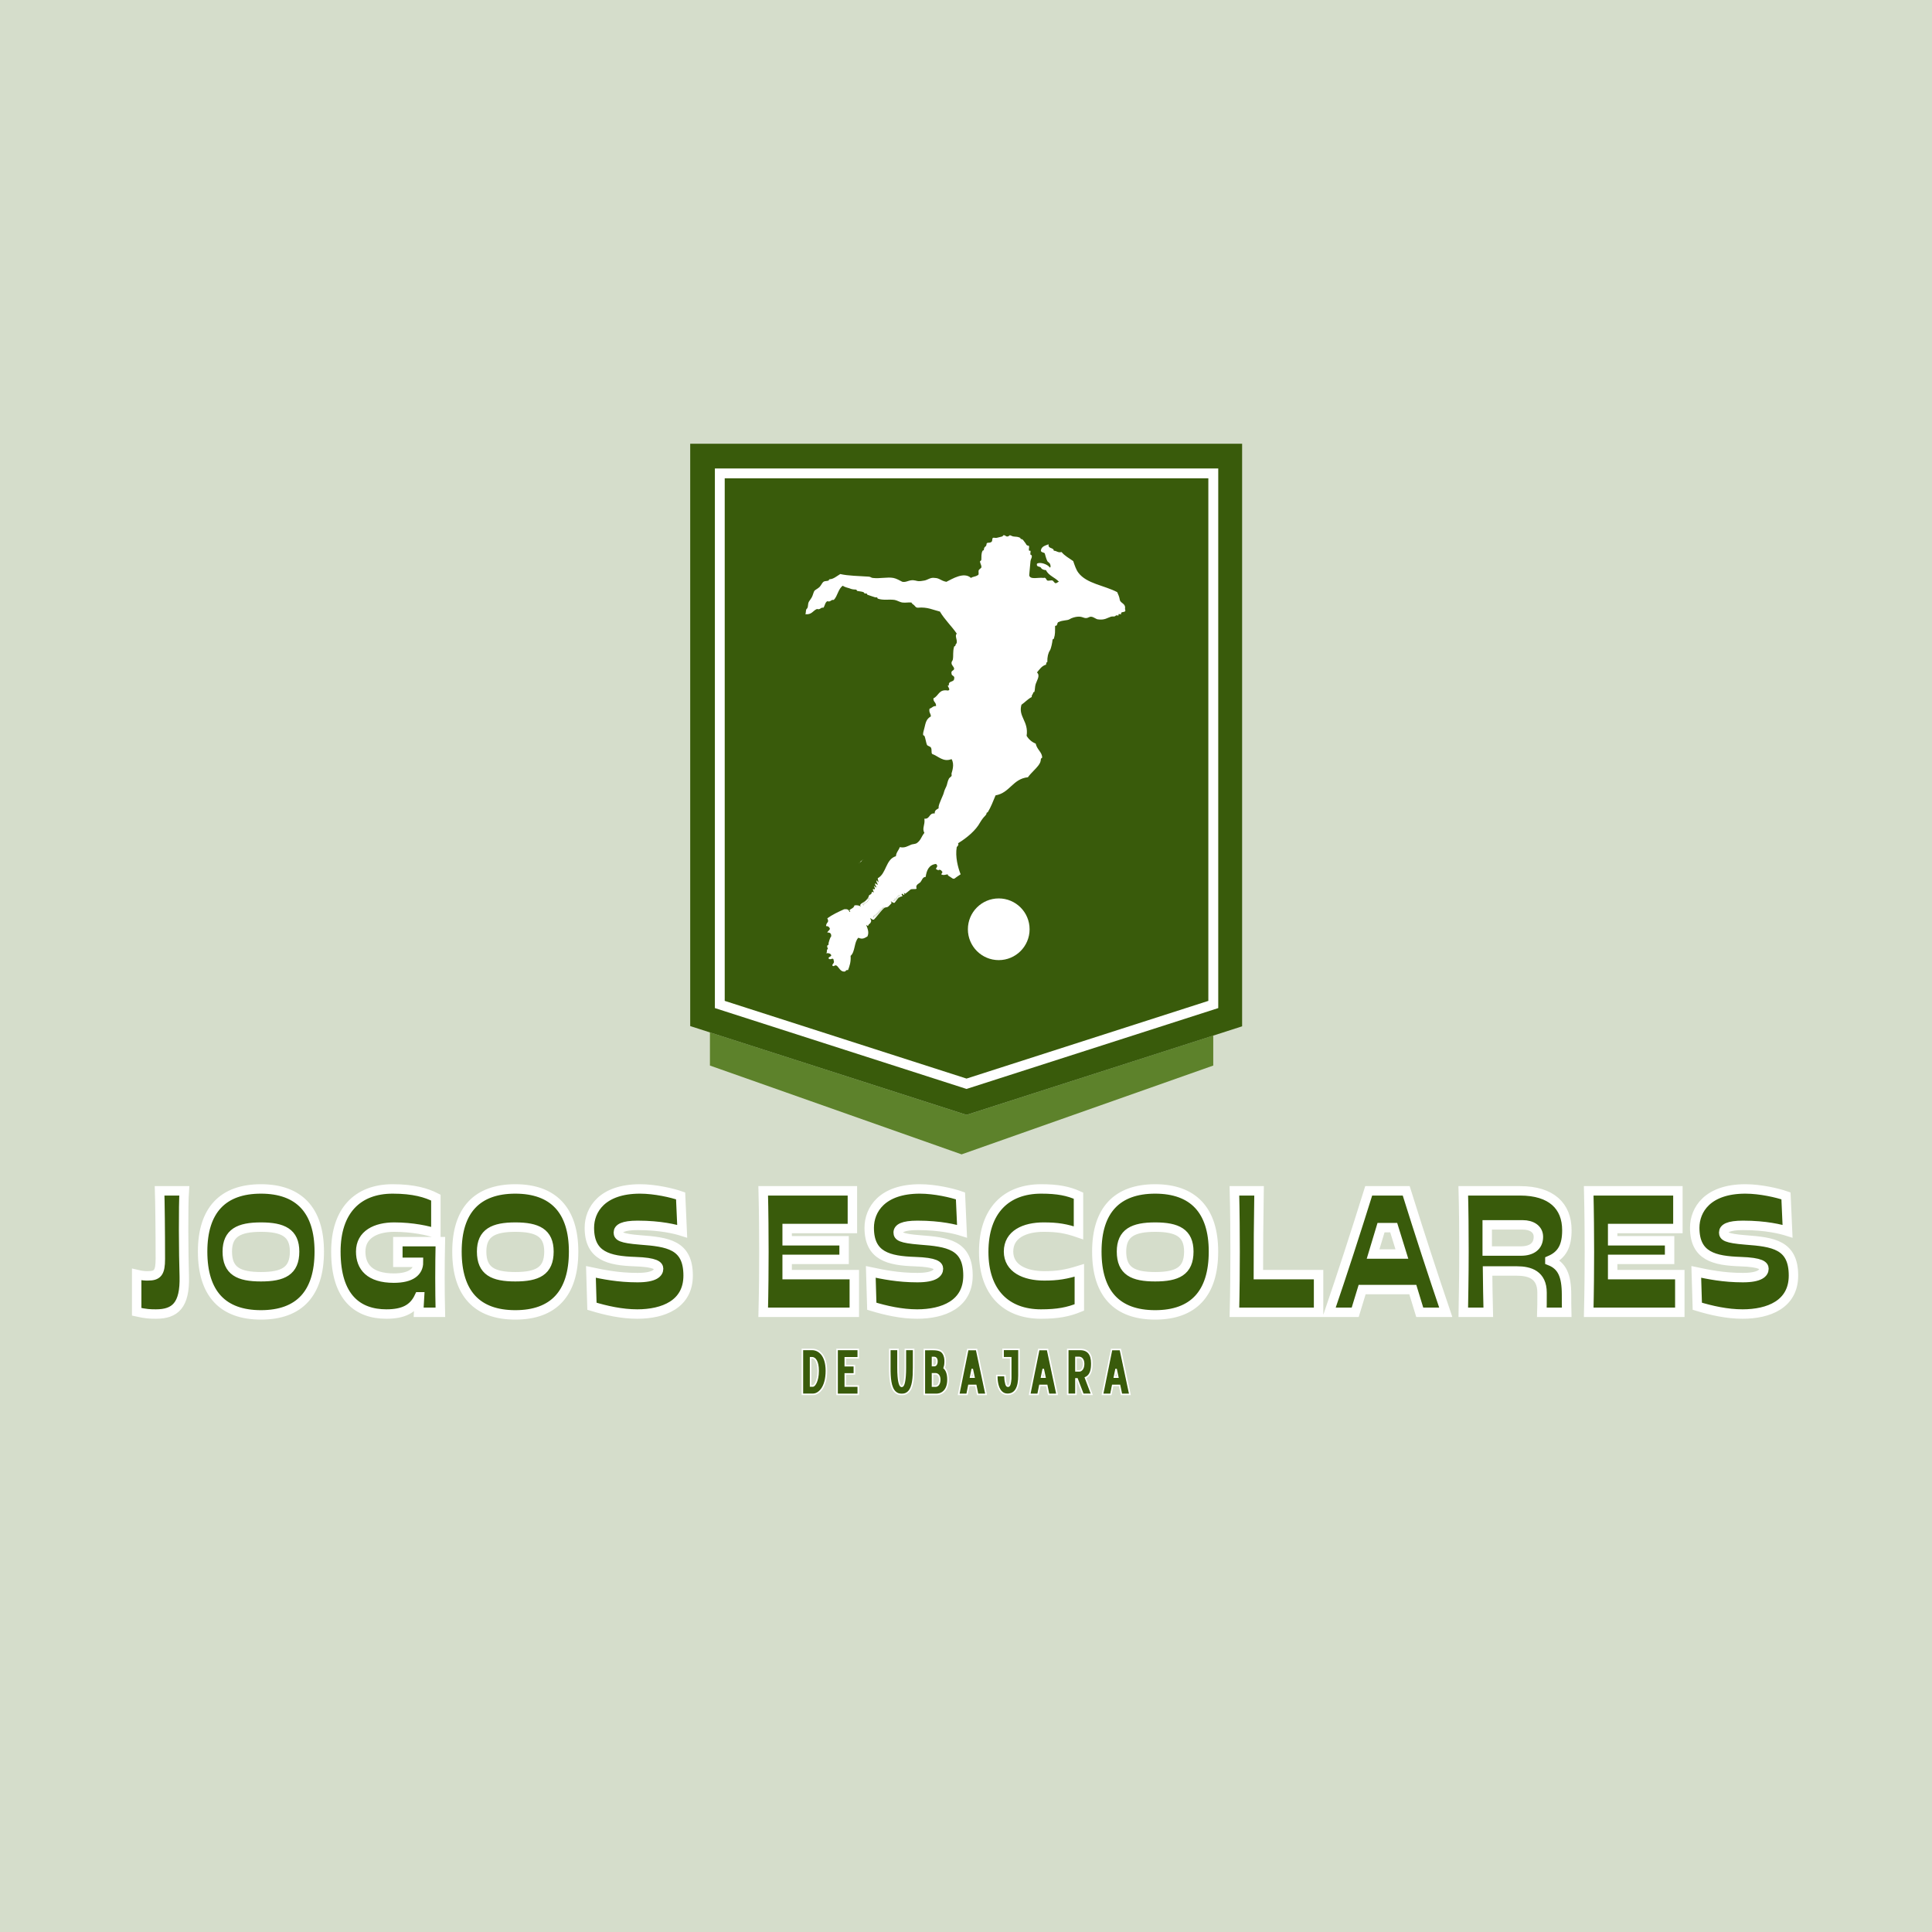 <svg xmlns="http://www.w3.org/2000/svg" xmlns:xlink="http://www.w3.org/1999/xlink" width="500" zoomAndPan="magnify" viewBox="0 0 375 375" height="500" preserveAspectRatio="xMidYMid meet" version="1.0"><defs><g/><clipPath id="3eda928dfb"><path d="M 137 200 L 236 200 L 236 224.051 L 137 224.051 Z M 137 200 " clip-rule="nonzero"/></clipPath><clipPath id="4790d9b603"><path d="M 133.844 86.051 L 241.094 86.051 L 241.094 217 L 133.844 217 Z M 133.844 86.051 " clip-rule="nonzero"/></clipPath><clipPath id="a378a5e2ac"><path d="M 138.5 90 L 237 90 L 237 212 L 138.5 212 Z M 138.5 90 " clip-rule="nonzero"/></clipPath><clipPath id="f4de9caae6"><path d="M 187.605 211.363 L 187.312 211.27 L 138.758 195.668 L 138.758 90.926 L 236.461 90.926 L 236.461 195.668 L 187.605 211.363 M 140.668 92.836 L 140.668 194.27 L 187.605 209.352 L 234.539 194.27 L 234.539 92.836 L 140.668 92.836 " clip-rule="nonzero"/></clipPath><clipPath id="7668376c15"><path d="M 187.605 211.363 L 187.312 211.27 L 138.758 195.668 L 138.758 90.926 L 236.461 90.926 L 236.461 195.668 L 187.605 211.363 M 140.668 92.836 L 140.668 194.27 L 187.605 209.352 L 234.539 194.27 L 234.539 92.836 L 140.668 92.836 " clip-rule="nonzero"/></clipPath><clipPath id="2ddd07b26c"><path d="M 156.312 103.812 L 218.562 103.812 L 218.562 188.562 L 156.312 188.562 Z M 156.312 103.812 " clip-rule="nonzero"/></clipPath></defs><rect x="-37.5" width="450" fill="#ffffff" y="-37.5" height="450" fill-opacity="1"/><rect x="-37.5" width="450" fill="#d5ddcb" y="-37.5" height="450" fill-opacity="1"/><g clip-path="url(#3eda928dfb)"><path fill="#5d822b" d="M 186.645 224.062 L 137.797 206.824 L 137.797 200.383 L 187.605 216.398 L 235.492 201 L 235.492 206.824 L 186.645 224.062 " fill-opacity="1" fill-rule="nonzero"/></g><g clip-path="url(#4790d9b603)"><path fill="#395b0b" d="M 241.246 199.16 L 187.605 216.398 L 133.969 199.16 L 133.969 86.129 L 241.246 86.129 L 241.246 199.16 " fill-opacity="1" fill-rule="nonzero"/></g><g clip-path="url(#a378a5e2ac)"><g clip-path="url(#f4de9caae6)"><g clip-path="url(#7668376c15)"><path fill="#ffffff" d="M 138.758 90.926 L 138.758 211.363 L 236.461 211.363 L 236.461 90.926 Z M 138.758 90.926 " fill-opacity="1" fill-rule="nonzero"/></g></g></g><g clip-path="url(#2ddd07b26c)"><path fill="#ffffff" d="M 170.387 171.211 C 170.668 171.305 170.336 170.723 170.379 170.457 C 172.074 169.555 171.887 166.773 173.895 166.188 C 173.961 165.414 174.441 165.055 174.648 164.426 C 175.645 164.629 176.098 164.258 176.91 163.926 C 177.066 163.859 177.699 163.816 177.914 163.676 C 178.754 163.109 178.816 162.383 179.422 161.664 C 178.91 160.734 179.594 160.168 179.422 158.902 C 180.551 159.027 180.277 157.746 181.43 157.895 C 181.387 157.27 181.816 157.109 182.184 156.891 C 182.133 156.262 182.461 155.777 182.688 155.133 C 182.812 154.77 183.078 154.328 183.191 153.875 C 183.32 153.352 183.488 153.062 183.691 152.621 C 183.863 152.25 183.887 151.684 184.195 151.113 C 184.27 150.969 184.645 150.73 184.695 150.609 C 184.758 150.473 184.66 150.258 184.695 150.109 C 184.789 149.738 185.324 148.363 184.695 147.344 C 183.078 147.977 182.176 146.793 180.93 146.34 C 180.699 146.07 180.938 145.52 180.68 145.082 C 180.559 144.883 180.023 144.777 179.926 144.582 C 179.762 144.262 179.621 143.184 179.422 142.824 C 179.348 142.691 179.195 142.852 179.172 142.57 C 179.145 142.262 179.297 141.812 179.422 141.316 C 179.684 140.254 179.762 139.586 180.68 139.055 C 180.684 138.461 180.246 138.316 180.426 137.547 C 180.902 137.441 181.059 137.008 181.684 137.047 C 181.746 136.309 181.113 136.273 181.18 135.539 C 182.184 135.117 182.211 133.723 183.945 134.031 C 184.824 133.961 183.488 132.918 184.195 133.027 C 184.008 132.082 185.152 132.477 185.199 131.77 C 185.383 131.082 184.699 131.266 184.695 130.766 C 184.516 130.078 185.195 130.262 185.199 129.762 C 185.105 129.363 184.73 129.148 184.695 128.754 C 184.66 128.352 184.895 128.316 184.949 128 C 185.09 127.199 184.902 126.496 185.199 125.488 C 185.223 125.414 185.438 125.477 185.449 125.238 C 185.461 125.043 185.668 124.969 185.703 124.734 C 185.801 124.035 185.285 123.465 185.703 122.977 C 184.676 121.488 183.371 120.285 182.438 118.707 C 181.086 118.379 180.016 117.781 178.164 117.953 C 177.73 117.953 177.645 117.656 177.41 117.449 C 177.242 117.301 176.996 117.188 176.91 116.949 C 176.246 116.887 175.812 117.031 175.152 116.949 C 174.637 116.883 174.098 116.512 173.645 116.445 C 172.492 116.281 171.473 116.574 170.379 116.195 C 170.285 116.16 170.379 115.957 170.125 115.941 C 170.059 115.941 169.938 115.969 169.875 115.941 C 169.652 115.855 168.93 115.66 168.367 115.441 C 168.266 115.402 168.379 115.203 168.117 115.191 C 168.051 115.188 167.926 115.215 167.867 115.191 C 167.711 115.129 167.664 114.957 167.613 114.938 C 167.199 114.789 166.719 114.781 166.359 114.688 C 166.297 114.672 166.336 114.449 166.105 114.438 C 165.527 114.406 165.359 114.387 164.852 114.184 C 164.746 114.141 163.859 113.949 163.594 113.684 C 162.691 114.285 162.59 115.691 161.836 116.445 C 161.23 116.344 161.293 116.906 160.582 116.695 C 160.137 116.926 160.121 117.578 159.828 117.953 C 159.223 117.852 159.281 118.414 158.57 118.203 C 157.789 118.512 157.562 119.371 156.309 119.211 C 156.473 118.996 156.363 118.367 156.562 118.203 C 156.98 117.859 156.684 117.27 157.062 116.695 C 157.246 116.422 157.398 116.238 157.566 115.941 C 157.777 115.57 157.918 114.891 158.07 114.688 C 158.23 114.473 158.758 114.25 159.074 113.934 C 159.371 113.633 159.602 113.078 159.828 112.93 C 160.129 112.727 160.477 112.824 160.832 112.68 C 160.941 112.633 160.816 112.441 161.082 112.426 C 161.762 112.391 162.328 111.895 163.094 111.422 C 164.68 111.789 166.707 111.785 168.621 111.926 C 169.02 111.953 169.051 112.133 169.375 112.176 C 170.797 112.348 172.23 111.961 173.391 112.176 C 174 112.285 174.652 112.684 175.152 112.93 C 176.027 113.094 176.523 112.41 177.664 112.68 C 178.227 112.812 178.281 112.883 179.422 112.68 C 180.113 112.555 180.574 112.035 181.43 112.176 C 182.41 112.211 182.531 112.703 183.691 112.93 C 184.84 112.367 187.098 110.926 188.465 112.176 C 188.793 111.918 189.391 111.93 189.723 111.672 C 190.125 111.617 189.844 111.012 189.973 110.668 C 190.012 110.566 190.461 110.227 190.477 110.164 C 190.566 109.699 190.215 109.406 190.223 108.91 C 190.223 108.961 190.469 108.797 190.477 108.66 C 190.508 108.023 190.43 107.434 190.727 106.898 C 190.801 106.766 190.961 106.934 190.977 106.648 C 191.012 105.992 191.449 106.203 191.48 105.645 C 191.508 105.121 192.07 105.543 192.484 105.141 C 192.652 104.98 192.539 104.52 192.734 104.387 C 192.969 104.332 193.258 104.457 193.488 104.387 C 193.75 104.309 194.098 104.258 194.496 104.137 C 194.602 104.102 194.785 103.887 194.746 103.887 C 195.16 103.844 195.172 104.125 195.5 104.137 C 195.77 104.145 195.984 103.883 196 103.887 C 196.207 103.902 196.422 104.102 196.754 104.137 C 197.316 104.195 197.527 104.16 198.012 104.387 C 198.133 104.445 197.984 104.625 198.262 104.641 C 198.574 104.656 198.695 105.02 199.016 105.391 C 199.164 105.562 199.211 105.895 199.52 105.895 C 200.008 105.895 199.535 106.664 199.77 106.898 C 199.789 106.922 200.012 106.875 200.02 106.898 C 200.086 107.121 199.93 107.445 200.02 107.652 C 200.07 107.766 200.246 107.645 200.273 107.906 C 200.316 108.309 200.07 108.48 200.02 108.91 C 199.926 109.754 199.871 110.676 199.77 111.672 C 199.949 112.586 201.602 112.02 202.535 112.176 C 203.027 111.973 203.098 112.613 203.285 112.68 C 203.59 112.777 203.988 112.586 204.293 112.68 C 204.395 112.711 204.734 113.168 204.793 113.18 C 205.199 113.254 205.227 112.941 205.547 112.93 C 204.809 112.078 203.535 111.762 203.035 110.668 C 202.57 110.633 202.195 110.504 202.031 110.164 C 201.797 109.898 201.105 110.086 201.277 109.41 C 201.926 109.008 203.363 109.551 203.789 110.164 C 203.973 110.148 203.941 109.719 203.789 109.41 C 203.715 109.258 203.348 109.039 203.285 108.91 C 203.047 108.406 202.914 107.855 202.785 107.402 C 202.582 107.188 202.098 107.254 202.031 106.898 C 202.109 106.055 202.871 105.898 203.539 105.645 C 203.352 106.586 204.496 106.191 204.543 106.898 C 205.137 106.895 205.281 107.332 206.051 107.152 C 206.648 107.895 207.535 108.348 208.312 108.91 C 208.613 109.773 208.855 110.559 209.316 111.172 C 210.926 113.312 214.402 113.633 216.852 114.938 C 217.055 115.406 217.273 115.859 217.355 116.445 C 217.547 117.176 218.547 117.098 218.359 118.203 C 218.688 118.965 217.859 118.648 217.605 118.957 C 217.574 118.992 217.645 119.188 217.605 119.211 C 217.512 119.266 217.168 119.129 217.102 119.211 C 217.078 119.238 217.133 119.445 217.102 119.461 C 217.012 119.504 216.66 119.387 216.602 119.461 C 216.328 119.793 216.086 119.566 215.598 119.711 C 214.973 119.898 214.414 120.41 213.086 120.215 C 212.699 120.16 212.293 119.754 211.828 119.711 C 211.395 119.672 211.281 119.945 210.824 119.965 C 210.262 119.984 210.051 119.605 209.066 119.711 C 208.613 119.762 208.004 119.93 207.559 120.215 C 207.188 120.449 206.18 120.379 205.547 120.715 C 205.074 120.742 205.375 121.547 204.793 121.469 C 204.766 122.637 204.852 123.059 204.543 123.984 C 204.512 124.07 204.305 123.984 204.293 124.234 C 204.273 124.594 204.023 125.895 203.789 126.242 C 203.441 126.766 203.262 127.508 203.285 128.504 C 203.043 128.512 203.09 128.809 203.035 129.008 C 202.191 129.25 201.781 129.93 201.277 130.516 C 201.934 131.141 201.301 131.941 201.027 132.773 C 200.855 133.285 200.906 133.891 200.773 134.281 C 200.746 134.371 200.535 134.285 200.523 134.531 C 200.512 134.742 200.168 134.934 200.273 135.285 C 199.492 135.68 198.953 136.312 198.262 136.793 C 197.598 139.133 199.695 139.98 199.266 142.824 C 199.676 143.5 200.25 144.02 201.027 144.332 C 201.281 145.539 202.324 146.012 202.281 147.094 C 202.285 147.051 202.039 147.195 202.031 147.344 C 202.004 147.844 201.898 148.094 201.527 148.602 C 201.074 149.223 200.07 150.082 199.52 150.863 C 196.559 151.164 196.027 153.902 193.238 154.379 C 192.789 155.449 192.336 156.668 191.73 157.645 C 191.645 157.781 191.496 157.605 191.48 157.895 C 191.465 158.203 190.996 158.5 190.727 158.902 C 190.543 159.176 190.383 159.355 190.223 159.656 C 189.402 161.176 187.66 162.645 185.953 163.676 C 186.188 164.066 185.719 164.336 185.703 164.426 C 185.379 166.277 185.941 168.41 186.457 169.703 C 186.203 169.891 185.961 170.012 185.703 170.207 C 185.145 170.621 185.176 170.75 184.445 170.207 C 184.25 170.059 183.977 170.012 183.941 169.703 C 183.457 169.777 183.125 169.961 182.688 169.703 C 182.672 169.691 182.922 169.359 182.938 169.227 C 182.918 169.262 182.711 168.988 182.684 168.949 C 182.684 168.945 182.684 168.945 182.684 168.945 C 182.516 168.785 182.043 168.77 182.184 168.949 C 182.156 168.914 181.684 168.707 181.684 168.699 C 181.629 168.391 182.234 168.188 181.684 167.691 C 180.324 167.84 179.859 168.887 179.672 170.207 C 179.066 170.219 178.98 170.832 178.668 171.211 C 178.434 171.496 177.609 171.711 177.914 172.465 C 177.746 172.707 176.898 172.426 176.656 172.719 C 176.648 172.73 175.707 173.535 175.652 173.473 C 175.07 172.742 175.996 174.293 175.152 173.473 C 174.785 173.582 175.176 173.691 175.152 173.973 C 174.32 174.062 174.062 174.723 173.645 175.23 C 173.238 175.301 173.211 174.992 172.891 174.977 C 173.172 175.301 173.027 175.301 172.891 175.48 C 172.812 175.582 172.488 175.898 172.387 175.984 C 172.188 176.152 171.863 176.062 171.633 176.234 C 171.633 176.094 171.43 175.949 171.383 176.234 C 170.641 176.582 170.363 177.395 169.625 177.742 C 169.527 178.016 169.324 178.344 169.625 177.992 C 170.348 177.652 170.625 176.871 171.328 176.516 C 170.801 177.059 170.105 178.02 169.625 178.496 C 169.219 178.566 169.191 178.258 168.871 178.242 C 169.16 178.617 169.16 178.879 168.871 179.25 C 168.395 179.438 168.695 179.996 168.117 179.5 C 168.414 180.258 168.73 180.996 168.367 181.762 C 167.738 182.125 167.379 182.367 166.609 182.012 C 165.762 182.84 166.008 184.762 165.102 185.531 C 165.184 186.699 164.906 187.512 164.602 188.293 C 164.309 188.254 164.152 188.348 164.098 188.543 C 162.82 188.887 162.695 186.777 161.836 187.539 C 161.082 187.375 162.078 187 161.836 186.535 C 161.785 185.574 161.188 186.527 160.832 186.031 C 160.699 185.848 161.328 185.566 161.332 185.531 C 161.375 185.184 160.98 184.941 160.328 185.027 C 160.598 184.961 160.414 184.441 160.582 184.273 C 160.883 183.973 160.449 184.074 160.582 183.52 C 160.594 183.465 160.82 183.492 160.832 183.27 C 160.836 183.199 160.805 183.078 160.832 183.016 C 160.875 182.91 161.066 182.023 161.332 181.762 C 161.379 181.215 161.129 180.961 160.582 181.008 C 160.668 180.68 161.023 180.613 161.082 180.254 C 160.973 179.945 160.762 179.738 160.328 179.75 C 160.414 178.863 161.02 179.133 160.582 178.242 C 161.551 177.543 162.688 177 163.848 176.484 C 164.418 176.414 164.789 176.547 164.852 176.988 C 165.227 176.984 164.875 176.684 164.852 176.738 C 165.016 176.371 165.688 176.379 165.855 175.73 C 166.438 175.652 166.82 175.773 167.113 175.984 C 166.633 175.5 167.457 175.285 167.949 174.887 C 167.922 174.914 167.895 174.945 167.867 174.977 C 167.719 175.148 167.297 175.508 167.613 175.73 C 167.648 175.281 168.062 175.332 168.367 174.977 C 169.137 174.094 168.648 174.238 168.137 174.703 C 168.289 174.535 168.605 174.199 168.621 173.973 C 168.637 173.652 169.039 173.656 169.121 173.473 C 169.359 172.941 169.121 173.078 169.625 173.219 C 168.949 171.742 170.297 173.418 169.625 171.965 C 169.758 171.918 169.965 172.336 170.125 172.215 C 170.148 172.199 169.727 171.648 169.875 171.461 C 169.906 171.418 170.324 171.816 170.379 171.711 C 170.418 171.633 170.062 171.23 170.125 170.957 C 170.176 170.758 170.449 171.211 170.387 171.211 Z M 174.398 174.227 C 174.414 174.07 174.434 173.93 174.648 173.973 C 174.422 173.293 174.086 174.551 173.645 174.477 C 173.113 175.512 173.977 174.379 174.398 174.227 Z M 167.371 166.941 C 167.691 166.707 167.465 166.809 167.371 166.941 C 167.105 167.133 167.059 167.18 166.867 167.445 C 166.547 167.68 166.773 167.578 166.867 167.445 C 167.133 167.254 167.184 167.207 167.371 166.941 " fill-opacity="1" fill-rule="nonzero"/></g><path fill="#ffffff" d="M 174.648 173.973 C 174.434 173.93 174.414 174.07 174.398 174.227 C 173.977 174.379 173.113 175.512 173.645 174.477 C 174.086 174.551 174.422 173.293 174.648 173.973 " fill-opacity="1" fill-rule="nonzero"/><path fill="#ffffff" d="M 171.633 176.234 C 171.434 176.191 171.402 176.316 171.387 176.457 C 171.367 176.477 171.344 176.496 171.328 176.516 C 170.625 176.871 170.348 177.652 169.625 177.992 C 169.324 178.344 169.527 178.016 169.625 177.742 C 170.367 177.395 170.641 176.582 171.383 176.234 C 171.43 175.949 171.633 176.094 171.633 176.234 " fill-opacity="1" fill-rule="nonzero"/><path fill="#ffffff" d="M 171.387 176.457 C 171.402 176.316 171.434 176.191 171.633 176.234 C 171.559 176.293 171.473 176.367 171.387 176.457 " fill-opacity="1" fill-rule="nonzero"/><path fill="#ffffff" d="M 171.383 169.953 C 171.477 169.82 171.703 169.719 171.383 169.953 " fill-opacity="1" fill-rule="nonzero"/><path fill="#ffffff" d="M 171.387 176.457 C 171.387 176.465 171.383 176.477 171.383 176.484 C 171.367 176.492 171.344 176.504 171.328 176.516 C 171.344 176.496 171.367 176.477 171.387 176.457 " fill-opacity="1" fill-rule="nonzero"/><path fill="#ffffff" d="M 171.383 169.953 C 171.195 170.219 171.145 170.266 170.879 170.457 C 171.07 170.191 171.117 170.145 171.383 169.953 " fill-opacity="1" fill-rule="nonzero"/><path fill="#ffffff" d="M 170.879 170.457 C 170.785 170.59 170.559 170.691 170.879 170.457 " fill-opacity="1" fill-rule="nonzero"/><path fill="#ffffff" d="M 168.137 174.703 C 168.648 174.238 169.137 174.094 168.367 174.98 C 168.062 175.332 167.648 175.281 167.613 175.734 C 167.297 175.508 167.719 175.148 167.867 174.98 C 167.895 174.945 167.922 174.914 167.949 174.887 C 168.012 174.84 168.07 174.785 168.117 174.727 C 168.121 174.719 168.129 174.711 168.137 174.703 " fill-opacity="1" fill-rule="nonzero"/><path fill="#ffffff" d="M 168.137 174.703 C 168.129 174.711 168.121 174.719 168.117 174.727 C 168.07 174.785 168.012 174.84 167.949 174.887 C 168.012 174.82 168.074 174.762 168.137 174.703 " fill-opacity="1" fill-rule="nonzero"/><path fill="#ffffff" d="M 199.844 180.371 C 199.844 183.676 197.164 186.359 193.855 186.359 C 190.547 186.359 187.867 183.676 187.867 180.371 C 187.867 177.062 190.547 174.383 193.855 174.383 C 197.164 174.383 199.844 177.062 199.844 180.371 " fill-opacity="1" fill-rule="nonzero"/><g fill="#395b0b" fill-opacity="1"><g transform="translate(154.973, 270.627)"><g><path d="M 2.633 -8.703 L 0.746 -8.703 L 0.746 0 L 2.82 0 C 3.863 0 5.402 -1.219 5.402 -4.57 C 5.402 -7.613 3.91 -8.703 2.633 -8.703 Z M 2.82 -1.613 L 2.336 -1.613 L 2.336 -7.09 L 2.633 -7.09 C 3.168 -7.09 3.801 -6.434 3.801 -4.57 C 3.801 -2.484 3.066 -1.652 2.82 -1.613 Z M 2.82 -1.613 "/></g></g></g><g fill="#395b0b" fill-opacity="1"><g transform="translate(161.703, 270.627)"><g><path d="M 4.855 -7.078 L 4.855 -8.703 L 0.746 -8.703 L 0.746 0.012 L 4.855 0.012 L 4.855 -1.602 L 2.336 -1.602 L 2.336 -3.949 L 4.098 -3.949 L 4.098 -5.551 L 2.336 -5.551 L 2.336 -7.078 Z M 4.855 -7.078 "/></g></g></g><g fill="#395b0b" fill-opacity="1"><g transform="translate(167.874, 270.627)"><g/></g></g><g fill="#395b0b" fill-opacity="1"><g transform="translate(171.935, 270.627)"><g><path d="M 3.762 -8.703 L 3.762 -5.191 C 3.762 -2.57 3.441 -1.852 3.277 -1.664 C 3.266 -1.652 3.254 -1.641 3.254 -1.625 C 3.203 -1.59 3.129 -1.539 3.043 -1.539 C 2.98 -1.539 2.93 -1.578 2.895 -1.602 C 2.879 -1.613 2.855 -1.625 2.844 -1.652 C 2.684 -1.812 2.336 -2.496 2.336 -5.18 L 2.336 -8.703 L 0.746 -8.703 L 0.746 -5.191 C 0.734 -3.266 0.855 -1.367 1.738 -0.484 C 2.062 -0.16 2.457 0.012 2.906 0.012 L 3.203 0.012 C 3.637 0.012 4.047 -0.16 4.371 -0.484 C 5.254 -1.367 5.363 -3.266 5.363 -5.191 L 5.363 -8.703 Z M 3.762 -8.703 "/></g></g></g><g fill="#395b0b" fill-opacity="1"><g transform="translate(178.627, 270.627)"><g><path d="M 4.594 -5.102 C 4.656 -5.289 4.707 -5.465 4.73 -5.602 C 4.742 -5.738 4.77 -5.887 4.781 -6.023 C 4.816 -6.531 4.793 -7.078 4.594 -7.562 C 4.508 -7.809 4.348 -8.059 4.148 -8.246 C 3.898 -8.48 3.488 -8.594 3.152 -8.641 C 2.633 -8.715 2.074 -8.691 1.539 -8.691 C 1.527 -8.691 0.746 -8.691 0.746 -8.691 L 0.746 0.012 L 3.129 0.012 C 3.129 0.012 3.141 0.012 3.152 0.012 C 3.379 0.012 3.984 -0.039 4.52 -0.535 C 5.066 -1.043 5.34 -1.812 5.34 -2.844 C 5.34 -4.047 5.004 -4.73 4.594 -5.102 Z M 2.684 -7.141 C 2.918 -7.141 3.191 -6.953 3.191 -6.395 C 3.191 -5.785 2.906 -5.562 2.719 -5.562 L 2.336 -5.562 L 2.336 -7.141 Z M 2.969 -1.59 L 2.336 -1.59 L 2.336 -3.973 L 2.906 -3.973 C 3.289 -3.973 3.738 -3.676 3.738 -2.844 C 3.738 -1.926 3.277 -1.59 2.969 -1.59 Z M 2.969 -1.59 "/></g></g></g><g fill="#395b0b" fill-opacity="1"><g transform="translate(185.295, 270.627)"><g><path d="M 4.422 0.012 L 6.059 0.012 L 4.211 -8.691 L 2.508 -8.691 L 0.746 0.012 L 2.371 0.012 L 2.719 -1.727 L 4.059 -1.727 Z M 3.055 -3.328 L 3.379 -4.918 L 3.711 -3.328 Z M 3.055 -3.328 "/></g></g></g><g fill="#395b0b" fill-opacity="1"><g transform="translate(192.683, 270.627)"><g><path d="M 1.973 -8.715 L 1.973 -7.09 L 3.453 -7.09 L 3.453 -3.625 C 3.453 -3.516 3.453 -3.391 3.453 -3.277 C 3.453 -3.277 3.453 -3.266 3.453 -3.266 C 3.453 -3.254 3.453 -3.242 3.453 -3.227 C 3.453 -3.152 3.441 -3.043 3.441 -2.895 C 3.426 -2.879 3.426 -2.879 3.426 -2.879 C 3.402 -2.359 3.289 -1.566 2.941 -1.566 C 2.758 -1.578 2.57 -1.625 2.434 -2.496 C 2.434 -2.508 2.422 -2.52 2.422 -2.547 C 2.422 -2.559 2.422 -2.582 2.41 -2.609 C 2.41 -2.656 2.395 -2.707 2.395 -2.758 C 2.395 -2.77 2.395 -2.77 2.383 -2.781 C 2.383 -2.805 2.383 -2.82 2.383 -2.832 C 2.383 -2.879 2.371 -2.93 2.371 -2.969 C 2.371 -2.98 2.371 -2.98 2.371 -2.992 C 2.359 -3.078 2.359 -3.18 2.348 -3.277 C 2.348 -3.305 2.336 -3.5 2.336 -3.637 L 0.746 -3.637 C 0.734 -3.016 0.793 -1.367 1.602 -0.523 C 1.926 -0.176 2.348 0 2.82 0 C 4.309 0 5.055 -1.219 5.055 -3.625 L 5.055 -8.715 Z M 1.973 -8.715 "/></g></g></g><g fill="#395b0b" fill-opacity="1"><g transform="translate(199.065, 270.627)"><g><path d="M 4.422 0.012 L 6.059 0.012 L 4.211 -8.691 L 2.508 -8.691 L 0.746 0.012 L 2.371 0.012 L 2.719 -1.727 L 4.059 -1.727 Z M 3.055 -3.328 L 3.379 -4.918 L 3.711 -3.328 Z M 3.055 -3.328 "/></g></g></g><g fill="#395b0b" fill-opacity="1"><g transform="translate(206.453, 270.627)"><g><path d="M 5.414 -5.984 C 5.414 -7.785 4.656 -8.703 3.141 -8.703 L 0.746 -8.703 L 0.746 0 L 2.336 0 L 2.336 -2.992 L 2.559 -2.992 L 3.699 0 L 5.402 0 L 4.184 -3.215 C 5.238 -3.676 5.414 -4.844 5.414 -5.984 Z M 3.004 -4.543 L 2.336 -4.543 L 2.336 -7.152 L 2.941 -7.152 C 3.34 -7.152 3.824 -6.828 3.824 -5.91 C 3.824 -4.906 3.328 -4.543 3.004 -4.543 Z M 3.004 -4.543 "/></g></g></g><g fill="#395b0b" fill-opacity="1"><g transform="translate(213.196, 270.627)"><g><path d="M 4.422 0.012 L 6.059 0.012 L 4.211 -8.691 L 2.508 -8.691 L 0.746 0.012 L 2.371 0.012 L 2.719 -1.727 L 4.059 -1.727 Z M 3.055 -3.328 L 3.379 -4.918 L 3.711 -3.328 Z M 3.055 -3.328 "/></g></g></g><path stroke-linecap="butt" transform="matrix(0.836, 0, 0, 0.836, 102.944, 260.6)" fill="none" stroke-linejoin="miter" d="M 65.416 1.582 L 63.158 1.582 L 63.158 12.002 L 65.64 12.002 C 66.888 12.002 68.73 10.544 68.73 6.533 C 68.73 2.891 66.944 1.582 65.416 1.582 Z M 65.64 10.072 L 65.061 10.072 L 65.061 3.513 L 65.416 3.513 C 66.052 3.513 66.814 4.303 66.814 6.533 C 66.814 9.029 65.939 10.025 65.64 10.072 Z M 76.13 3.527 L 76.13 1.582 L 71.213 1.582 L 71.213 12.016 L 76.13 12.016 L 76.13 10.086 L 73.115 10.086 L 73.115 7.271 L 75.224 7.271 L 75.224 5.359 L 73.115 5.359 L 73.115 3.527 Z M 87.065 1.582 L 87.065 5.789 C 87.065 8.922 86.682 9.786 86.485 10.006 C 86.471 10.025 86.457 10.039 86.457 10.053 C 86.401 10.1 86.308 10.156 86.205 10.156 C 86.13 10.156 86.074 10.114 86.027 10.086 C 86.013 10.072 85.98 10.053 85.966 10.025 C 85.775 9.829 85.359 9.015 85.359 5.803 L 85.359 1.582 L 83.456 1.582 L 83.456 5.789 C 83.442 8.094 83.591 10.366 84.643 11.418 C 85.031 11.806 85.508 12.016 86.041 12.016 L 86.401 12.016 C 86.92 12.016 87.406 11.806 87.794 11.418 C 88.851 10.366 88.982 8.094 88.982 5.789 L 88.982 1.582 Z M 96.073 5.892 C 96.148 5.668 96.204 5.462 96.237 5.299 C 96.251 5.135 96.279 4.953 96.293 4.789 C 96.34 4.186 96.312 3.527 96.073 2.952 C 95.97 2.653 95.774 2.358 95.536 2.134 C 95.241 1.849 94.75 1.718 94.348 1.657 C 93.722 1.568 93.053 1.601 92.418 1.601 C 92.403 1.601 91.469 1.601 91.469 1.601 L 91.469 12.016 L 94.315 12.016 C 94.315 12.016 94.334 12.016 94.348 12.016 C 94.615 12.016 95.344 11.956 95.984 11.362 C 96.634 10.754 96.961 9.829 96.961 8.599 C 96.961 7.155 96.564 6.336 96.073 5.892 Z M 93.783 3.457 C 94.068 3.457 94.395 3.676 94.395 4.35 C 94.395 5.074 94.049 5.341 93.829 5.341 L 93.367 5.341 L 93.367 3.457 Z M 94.124 10.1 L 93.367 10.1 L 93.367 7.243 L 94.049 7.243 C 94.512 7.243 95.045 7.603 95.045 8.599 C 95.045 9.698 94.498 10.1 94.124 10.1 Z M 103.843 12.016 L 105.806 12.016 L 103.595 1.601 L 101.552 1.601 L 99.444 12.016 L 101.388 12.016 L 101.809 9.936 L 103.413 9.936 Z M 102.211 8.015 L 102.595 6.117 L 102.997 8.015 Z M 109.756 1.568 L 109.756 3.513 L 111.528 3.513 L 111.528 7.659 C 111.528 7.795 111.528 7.945 111.528 8.08 C 111.528 8.08 111.528 8.094 111.528 8.094 C 111.528 8.108 111.528 8.122 111.528 8.136 C 111.528 8.225 111.514 8.356 111.514 8.538 C 111.495 8.552 111.495 8.552 111.495 8.552 C 111.467 9.179 111.332 10.128 110.916 10.128 C 110.691 10.114 110.472 10.053 110.308 9.015 C 110.308 9.001 110.294 8.987 110.294 8.954 C 110.294 8.94 110.294 8.908 110.28 8.88 C 110.28 8.819 110.266 8.758 110.266 8.702 C 110.266 8.688 110.266 8.688 110.247 8.669 C 110.247 8.641 110.247 8.627 110.247 8.613 C 110.247 8.552 110.233 8.492 110.233 8.449 C 110.233 8.435 110.233 8.435 110.233 8.421 C 110.219 8.314 110.219 8.192 110.205 8.08 C 110.205 8.047 110.186 7.809 110.186 7.645 L 108.289 7.645 C 108.274 8.389 108.345 10.366 109.312 11.376 C 109.7 11.792 110.205 12.002 110.771 12.002 C 112.552 12.002 113.445 10.544 113.445 7.659 L 113.445 1.568 Z M 120.321 12.016 L 122.285 12.016 L 120.074 1.601 L 118.035 1.601 L 115.927 12.016 L 117.872 12.016 L 118.288 9.936 L 119.891 9.936 Z M 118.69 8.015 L 119.073 6.117 L 119.475 8.015 Z M 130.354 4.84 C 130.354 2.685 129.447 1.582 127.633 1.582 L 124.767 1.582 L 124.767 12.002 L 126.67 12.002 L 126.67 8.421 L 126.936 8.421 L 128.306 12.002 L 130.34 12.002 L 128.881 8.15 C 130.148 7.603 130.354 6.206 130.354 4.84 Z M 127.469 6.561 L 126.67 6.561 L 126.67 3.443 L 127.399 3.443 C 127.871 3.443 128.451 3.826 128.451 4.925 C 128.451 6.131 127.857 6.561 127.469 6.561 Z M 137.235 12.016 L 139.194 12.016 L 136.983 1.601 L 134.944 1.601 L 132.836 12.016 L 134.781 12.016 L 135.197 9.936 L 136.8 9.936 Z M 135.599 8.015 L 135.987 6.117 L 136.389 8.015 Z M 135.599 8.015 " stroke="#ffffff" stroke-width="0.353" stroke-opacity="1" stroke-miterlimit="4"/><g fill="#395b0b" fill-opacity="1"><g transform="translate(26.365, 254.703)"><g><path d="M 0.168 -7.34 L 0.168 -0.102 C 1.953 0.305 2.762 0.336 3.906 0.336 C 7.574 0.336 9.562 -1.312 9.395 -7.004 C 9.258 -11.344 9.191 -20.84 9.395 -23.566 L 4.613 -23.566 C 4.68 -21.68 4.746 -15.754 4.746 -10.371 C 4.746 -7.676 4.207 -7.07 2.324 -7.07 C 1.887 -7.07 1.281 -7.07 0.168 -7.34 Z M 0.168 -7.34 "/></g></g></g><g fill="#395b0b" fill-opacity="1"><g transform="translate(38.482, 254.703)"><g><path d="M 12.152 0.504 C 19.559 0.504 23.465 -3.637 23.465 -11.781 C 23.465 -19.797 19.527 -23.938 12.152 -23.938 C 4.746 -23.938 0.84 -19.797 0.84 -11.781 C 0.84 -3.637 4.746 0.504 12.152 0.504 Z M 5.621 -11.781 C 5.621 -15.418 7.91 -16.531 12.152 -16.531 C 16.43 -16.531 18.684 -15.418 18.684 -11.781 C 18.684 -7.98 16.43 -6.902 12.152 -6.902 C 7.879 -6.902 5.621 -7.98 5.621 -11.781 Z M 5.621 -11.781 "/></g></g></g><g fill="#395b0b" fill-opacity="1"><g transform="translate(64.333, 254.703)"><g><path d="M 10.637 0.336 C 13.938 0.336 15.891 -0.641 17 -2.996 L 17.07 -2.996 L 16.902 0 L 21.109 0 C 21.008 -4.41 21.008 -8.887 21.109 -13.703 L 12.859 -13.703 L 12.859 -9.695 L 16.867 -9.695 C 16.867 -7.91 15.488 -6.633 12.086 -6.633 C 7.406 -6.633 5.656 -8.82 5.656 -11.781 C 5.656 -15.117 8.617 -16.531 12.152 -16.531 C 15.688 -16.531 18.82 -15.855 20.234 -15.316 L 20.234 -22.254 C 18.383 -23.195 15.926 -23.938 11.852 -23.938 C 5.051 -23.938 0.84 -19.695 0.84 -11.781 C 0.84 -2.828 5.117 0.336 10.637 0.336 Z M 10.637 0.336 "/></g></g></g><g fill="#395b0b" fill-opacity="1"><g transform="translate(87.827, 254.703)"><g><path d="M 12.152 0.504 C 19.559 0.504 23.465 -3.637 23.465 -11.781 C 23.465 -19.797 19.527 -23.938 12.152 -23.938 C 4.746 -23.938 0.84 -19.797 0.84 -11.781 C 0.84 -3.637 4.746 0.504 12.152 0.504 Z M 5.621 -11.781 C 5.621 -15.418 7.91 -16.531 12.152 -16.531 C 16.43 -16.531 18.684 -15.418 18.684 -11.781 C 18.684 -7.98 16.43 -6.902 12.152 -6.902 C 7.879 -6.902 5.621 -7.98 5.621 -11.781 Z M 5.621 -11.781 "/></g></g></g><g fill="#395b0b" fill-opacity="1"><g transform="translate(113.677, 254.703)"><g><path d="M 9.965 0.336 C 15.016 0.336 19.828 -1.547 19.828 -7.137 C 19.828 -13.129 15.855 -13.637 10.539 -14.039 C 6.734 -14.34 6.297 -14.781 6.297 -15.488 C 6.297 -16.262 7.172 -16.867 10.031 -16.867 C 14.512 -16.867 17.406 -16.125 18.684 -15.723 L 18.383 -22.59 C 16.73 -23.164 13.434 -23.938 10.504 -23.938 C 3.164 -23.938 0.672 -19.898 0.672 -16.395 C 0.672 -10.875 4.477 -10 9.562 -9.832 C 13.602 -9.695 14.105 -9.023 14.105 -8.449 C 14.105 -7.641 13.332 -6.734 10 -6.734 C 6.262 -6.734 3.332 -7.34 0.977 -7.844 L 1.18 -1.18 C 3.938 -0.336 6.969 0.336 9.965 0.336 Z M 9.965 0.336 "/></g></g></g><g fill="#395b0b" fill-opacity="1"><g transform="translate(135.724, 254.703)"><g/></g></g><g fill="#395b0b" fill-opacity="1"><g transform="translate(146.394, 254.703)"><g><path d="M 1.684 0 L 19.359 0 L 19.359 -7.305 L 6.328 -7.305 L 6.328 -10.27 L 17.371 -10.27 L 17.371 -13.871 L 6.328 -13.871 L 6.328 -16.262 L 18.988 -16.262 L 18.988 -23.566 L 1.684 -23.566 C 1.785 -19.727 1.816 -14.609 1.816 -11.715 C 1.816 -8.785 1.785 -3.906 1.684 0 Z M 1.684 0 "/></g></g></g><g fill="#395b0b" fill-opacity="1"><g transform="translate(167.97, 254.703)"><g><path d="M 9.965 0.336 C 15.016 0.336 19.828 -1.547 19.828 -7.137 C 19.828 -13.129 15.855 -13.637 10.539 -14.039 C 6.734 -14.34 6.297 -14.781 6.297 -15.488 C 6.297 -16.262 7.172 -16.867 10.031 -16.867 C 14.512 -16.867 17.406 -16.125 18.684 -15.723 L 18.383 -22.59 C 16.73 -23.164 13.434 -23.938 10.504 -23.938 C 3.164 -23.938 0.672 -19.898 0.672 -16.395 C 0.672 -10.875 4.477 -10 9.562 -9.832 C 13.602 -9.695 14.105 -9.023 14.105 -8.449 C 14.105 -7.641 13.332 -6.734 10 -6.734 C 6.262 -6.734 3.332 -7.34 0.977 -7.844 L 1.18 -1.18 C 3.938 -0.336 6.969 0.336 9.965 0.336 Z M 9.965 0.336 "/></g></g></g><g fill="#395b0b" fill-opacity="1"><g transform="translate(190.017, 254.703)"><g><path d="M 11.953 0.336 C 15.219 0.336 17.238 -0.066 19.391 -0.941 L 19.391 -8.148 C 16.801 -7.34 15.148 -7.07 12.59 -7.07 C 8.754 -7.07 5.656 -8.551 5.656 -11.781 C 5.656 -15.117 8.754 -16.531 12.457 -16.531 C 15.148 -16.531 16.801 -16.262 19.223 -15.418 L 19.223 -22.625 C 17.238 -23.531 15.184 -23.938 11.984 -23.938 C 5.219 -23.938 0.84 -19.762 0.84 -11.715 C 0.84 -3.84 5.219 0.336 11.953 0.336 Z M 11.953 0.336 "/></g></g></g><g fill="#395b0b" fill-opacity="1"><g transform="translate(211.963, 254.703)"><g><path d="M 12.152 0.504 C 19.559 0.504 23.465 -3.637 23.465 -11.781 C 23.465 -19.797 19.527 -23.938 12.152 -23.938 C 4.746 -23.938 0.84 -19.797 0.84 -11.781 C 0.84 -3.637 4.746 0.504 12.152 0.504 Z M 5.621 -11.781 C 5.621 -15.418 7.91 -16.531 12.152 -16.531 C 16.43 -16.531 18.684 -15.418 18.684 -11.781 C 18.684 -7.98 16.43 -6.902 12.152 -6.902 C 7.879 -6.902 5.621 -7.98 5.621 -11.781 Z M 5.621 -11.781 "/></g></g></g><g fill="#395b0b" fill-opacity="1"><g transform="translate(237.813, 254.703)"><g><path d="M 1.684 0 L 18.012 0 L 18.012 -7.305 L 6.328 -7.305 C 6.328 -12.152 6.363 -17.844 6.465 -23.566 L 1.684 -23.566 C 1.785 -19.727 1.816 -14.609 1.816 -11.715 C 1.816 -8.785 1.785 -3.906 1.684 0 Z M 1.684 0 "/></g></g></g><g fill="#395b0b" fill-opacity="1"><g transform="translate(257.706, 254.703)"><g><path d="M 0.168 0 L 5.219 0 L 6.566 -4.41 L 16.395 -4.41 L 17.742 0 L 22.793 0 C 20.234 -7.508 17.676 -15.387 15.117 -23.566 L 7.844 -23.566 C 5.285 -15.387 2.727 -7.508 0.168 0 Z M 8.688 -11.312 L 10.234 -16.43 L 12.691 -16.43 L 14.273 -11.312 Z M 8.688 -11.312 "/></g></g></g><g fill="#395b0b" fill-opacity="1"><g transform="translate(282.21, 254.703)"><g><path d="M 1.684 0 L 6.531 0 C 6.465 -2.559 6.43 -5.422 6.398 -8.012 L 12.086 -8.012 C 14.578 -8.012 16.969 -7.273 16.969 -3.805 C 16.969 -1.887 16.969 -0.941 16.934 0 L 21.75 0 C 21.715 -1.145 21.715 -2.289 21.715 -3.398 C 21.715 -7.105 20.871 -9.055 18.484 -10 L 18.484 -10.066 C 20.906 -11.109 21.781 -12.961 21.781 -15.926 C 21.781 -20.605 18.785 -23.566 12.691 -23.566 L 1.684 -23.566 C 1.785 -19.965 1.816 -15.621 1.816 -11.816 C 1.816 -6.801 1.719 -2.223 1.684 0 Z M 6.328 -11.883 L 6.328 -16.969 L 13.195 -16.969 C 14.98 -16.969 16.262 -16.125 16.262 -14.645 C 16.262 -12.793 14.914 -11.883 12.859 -11.883 Z M 6.328 -11.883 "/></g></g></g><g fill="#395b0b" fill-opacity="1"><g transform="translate(306.545, 254.703)"><g><path d="M 1.684 0 L 19.359 0 L 19.359 -7.305 L 6.328 -7.305 L 6.328 -10.27 L 17.371 -10.27 L 17.371 -13.871 L 6.328 -13.871 L 6.328 -16.262 L 18.988 -16.262 L 18.988 -23.566 L 1.684 -23.566 C 1.785 -19.727 1.816 -14.609 1.816 -11.715 C 1.816 -8.785 1.785 -3.906 1.684 0 Z M 1.684 0 "/></g></g></g><g fill="#395b0b" fill-opacity="1"><g transform="translate(328.121, 254.703)"><g><path d="M 9.965 0.336 C 15.016 0.336 19.828 -1.547 19.828 -7.137 C 19.828 -13.129 15.855 -13.637 10.539 -14.039 C 6.734 -14.34 6.297 -14.781 6.297 -15.488 C 6.297 -16.262 7.172 -16.867 10.031 -16.867 C 14.512 -16.867 17.406 -16.125 18.684 -15.723 L 18.383 -22.59 C 16.73 -23.164 13.434 -23.938 10.504 -23.938 C 3.164 -23.938 0.672 -19.898 0.672 -16.395 C 0.672 -10.875 4.477 -10 9.562 -9.832 C 13.602 -9.695 14.105 -9.023 14.105 -8.449 C 14.105 -7.641 13.332 -6.734 10 -6.734 C 6.262 -6.734 3.332 -7.34 0.977 -7.844 L 1.18 -1.18 C 3.938 -0.336 6.969 0.336 9.965 0.336 Z M 9.965 0.336 "/></g></g></g><path stroke-linecap="butt" transform="matrix(0.836, 0, 0, 0.836, 21.155, 223.786)" fill="none" stroke-linejoin="miter" d="M 6.429 28.216 L 6.429 36.883 C 8.575 37.365 9.538 37.402 10.907 37.402 C 15.302 37.402 17.672 35.425 17.476 28.618 C 17.312 23.424 17.233 12.064 17.476 8.797 L 11.754 8.797 C 11.833 11.05 11.922 18.142 11.922 24.588 C 11.922 27.814 11.272 28.539 9.019 28.539 C 8.486 28.539 7.771 28.539 6.429 28.216 Z M 35.282 37.598 C 44.145 37.598 48.82 32.652 48.82 22.896 C 48.82 13.313 44.108 8.357 35.282 8.357 C 26.423 8.357 21.739 13.313 21.739 22.896 C 21.739 32.652 26.423 37.598 35.282 37.598 Z M 27.466 22.896 C 27.466 18.548 30.21 17.221 35.282 17.221 C 40.401 17.221 43.094 18.548 43.094 22.896 C 43.094 27.449 40.401 28.74 35.282 28.74 C 30.158 28.74 27.466 27.449 27.466 22.896 Z M 64.401 37.402 C 68.356 37.402 70.684 36.233 72.012 33.41 L 72.101 33.41 L 71.895 37 L 76.935 37 C 76.813 31.717 76.813 26.365 76.935 20.601 L 67.066 20.601 L 67.066 25.392 L 71.858 25.392 C 71.858 27.529 70.203 29.062 66.131 29.062 C 60.535 29.062 58.441 26.444 58.441 22.896 C 58.441 18.913 61.989 17.221 66.22 17.221 C 70.451 17.221 74.2 18.025 75.892 18.665 L 75.892 10.372 C 73.667 9.241 70.726 8.357 65.855 8.357 C 57.712 8.357 52.677 13.434 52.677 22.896 C 52.677 33.615 57.801 37.402 64.401 37.402 Z M 94.339 37.598 C 103.198 37.598 107.872 32.652 107.872 22.896 C 107.872 13.313 103.16 8.357 94.339 8.357 C 85.475 8.357 80.791 13.313 80.791 22.896 C 80.791 32.652 85.475 37.598 94.339 37.598 Z M 86.518 22.896 C 86.518 18.548 89.262 17.221 94.339 17.221 C 99.453 17.221 102.146 18.548 102.146 22.896 C 102.146 27.449 99.453 28.74 94.339 28.74 C 89.211 28.74 86.518 27.449 86.518 22.896 Z M 122.65 37.402 C 128.699 37.402 134.463 35.149 134.463 28.464 C 134.463 21.293 129.699 20.68 123.337 20.199 C 118.783 19.834 118.26 19.315 118.26 18.469 C 118.26 17.543 119.302 16.814 122.734 16.814 C 128.086 16.814 131.56 17.702 133.084 18.184 L 132.719 9.97 C 130.751 9.283 126.796 8.357 123.295 8.357 C 114.511 8.357 111.533 13.186 111.533 17.375 C 111.533 23.985 116.086 25.028 122.163 25.233 C 127.006 25.392 127.605 26.201 127.605 26.888 C 127.605 27.851 126.679 28.945 122.696 28.945 C 118.222 28.945 114.721 28.216 111.897 27.618 L 112.131 35.593 C 115.436 36.598 119.069 37.402 122.65 37.402 Z M 151.895 37 L 173.044 37 L 173.044 28.253 L 157.453 28.253 L 157.453 24.715 L 170.674 24.715 L 170.674 20.395 L 157.453 20.395 L 157.453 17.543 L 172.6 17.543 L 172.6 8.797 L 151.895 8.797 C 152.017 13.392 152.054 19.511 152.054 22.985 C 152.054 26.486 152.017 32.33 151.895 37 Z M 187.625 37.402 C 193.674 37.402 199.438 35.149 199.438 28.464 C 199.438 21.293 194.674 20.68 188.312 20.199 C 183.759 19.834 183.235 19.315 183.235 18.469 C 183.235 17.543 184.278 16.814 187.709 16.814 C 193.062 16.814 196.535 17.702 198.059 18.184 L 197.694 9.97 C 195.726 9.283 191.771 8.357 188.27 8.357 C 179.486 8.357 176.508 13.186 176.508 17.375 C 176.508 23.985 181.061 25.028 187.139 25.233 C 191.982 25.392 192.58 26.201 192.58 26.888 C 192.58 27.851 191.654 28.945 187.671 28.945 C 183.198 28.945 179.696 28.216 176.873 27.618 L 177.106 35.593 C 180.411 36.598 184.044 37.402 187.625 37.402 Z M 216.389 37.402 C 220.292 37.402 222.714 36.92 225.29 35.869 L 225.29 27.253 C 222.19 28.216 220.213 28.539 217.156 28.539 C 212.56 28.539 208.853 26.771 208.853 22.896 C 208.853 18.913 212.56 17.221 216.997 17.221 C 220.213 17.221 222.19 17.543 225.093 18.548 L 225.093 9.919 C 222.714 8.839 220.255 8.357 216.426 8.357 C 208.329 8.357 203.089 13.355 203.089 22.985 C 203.089 32.405 208.329 37.402 216.389 37.402 Z M 242.895 37.598 C 251.758 37.598 256.433 32.652 256.433 22.896 C 256.433 13.313 251.721 8.357 242.895 8.357 C 234.036 8.357 229.352 13.313 229.352 22.896 C 229.352 32.652 234.036 37.598 242.895 37.598 Z M 235.079 22.896 C 235.079 18.548 237.823 17.221 242.895 17.221 C 248.014 17.221 250.707 18.548 250.707 22.896 C 250.707 27.449 248.014 28.74 242.895 28.74 C 237.771 28.74 235.079 27.449 235.079 22.896 Z M 261.3 37 L 280.836 37 L 280.836 28.253 L 266.858 28.253 C 266.858 22.452 266.9 15.645 267.017 8.797 L 261.3 8.797 C 261.421 13.392 261.459 19.511 261.459 22.985 C 261.459 26.486 261.421 32.33 261.3 37 Z M 283.29 37 L 289.339 37 L 290.952 31.717 L 302.714 31.717 L 304.327 37 L 310.367 37 C 307.309 28.02 304.243 18.586 301.181 8.797 L 292.476 8.797 C 289.419 18.586 286.357 28.02 283.29 37 Z M 293.491 23.466 L 295.337 17.338 L 298.278 17.338 L 300.18 23.466 Z M 314.434 37 L 320.235 37 C 320.151 33.943 320.109 30.516 320.072 27.407 L 326.878 27.407 C 329.865 27.407 332.722 28.295 332.722 32.447 C 332.722 34.747 332.722 35.869 332.679 37 L 338.444 37 C 338.406 35.635 338.406 34.256 338.406 32.928 C 338.406 28.501 337.401 26.159 334.54 25.028 L 334.54 24.948 C 337.443 23.7 338.486 21.489 338.486 17.945 C 338.486 12.34 334.905 8.797 327.603 8.797 L 314.434 8.797 C 314.551 13.107 314.593 18.301 314.593 22.854 C 314.593 28.866 314.471 34.345 314.434 37 Z M 319.992 22.774 L 319.992 16.697 L 328.215 16.697 C 330.351 16.697 331.875 17.702 331.875 19.469 C 331.875 21.695 330.272 22.774 327.813 22.774 Z M 343.558 37 L 364.707 37 L 364.707 28.253 L 349.116 28.253 L 349.116 24.715 L 362.336 24.715 L 362.336 20.395 L 349.116 20.395 L 349.116 17.543 L 364.263 17.543 L 364.263 8.797 L 343.558 8.797 C 343.675 13.392 343.717 19.511 343.717 22.985 C 343.717 26.486 343.675 32.33 343.558 37 Z M 379.283 37.402 C 385.332 37.402 391.096 35.149 391.096 28.464 C 391.096 21.293 386.337 20.68 379.97 20.199 C 375.417 19.834 374.898 19.315 374.898 18.469 C 374.898 17.543 375.94 16.814 379.371 16.814 C 384.724 16.814 388.198 17.702 389.722 18.184 L 389.357 9.97 C 387.389 9.283 383.434 8.357 379.932 8.357 C 371.149 8.357 368.171 13.186 368.171 17.375 C 368.171 23.985 372.724 25.028 378.801 25.233 C 383.64 25.392 384.243 26.201 384.243 26.888 C 384.243 27.851 383.317 28.945 379.334 28.945 C 374.856 28.945 371.354 28.216 368.531 27.618 L 368.769 35.593 C 372.074 36.598 375.702 37.402 379.283 37.402 Z M 379.283 37.402 " stroke="#ffffff" stroke-width="2.191" stroke-opacity="1" stroke-miterlimit="4"/></svg>